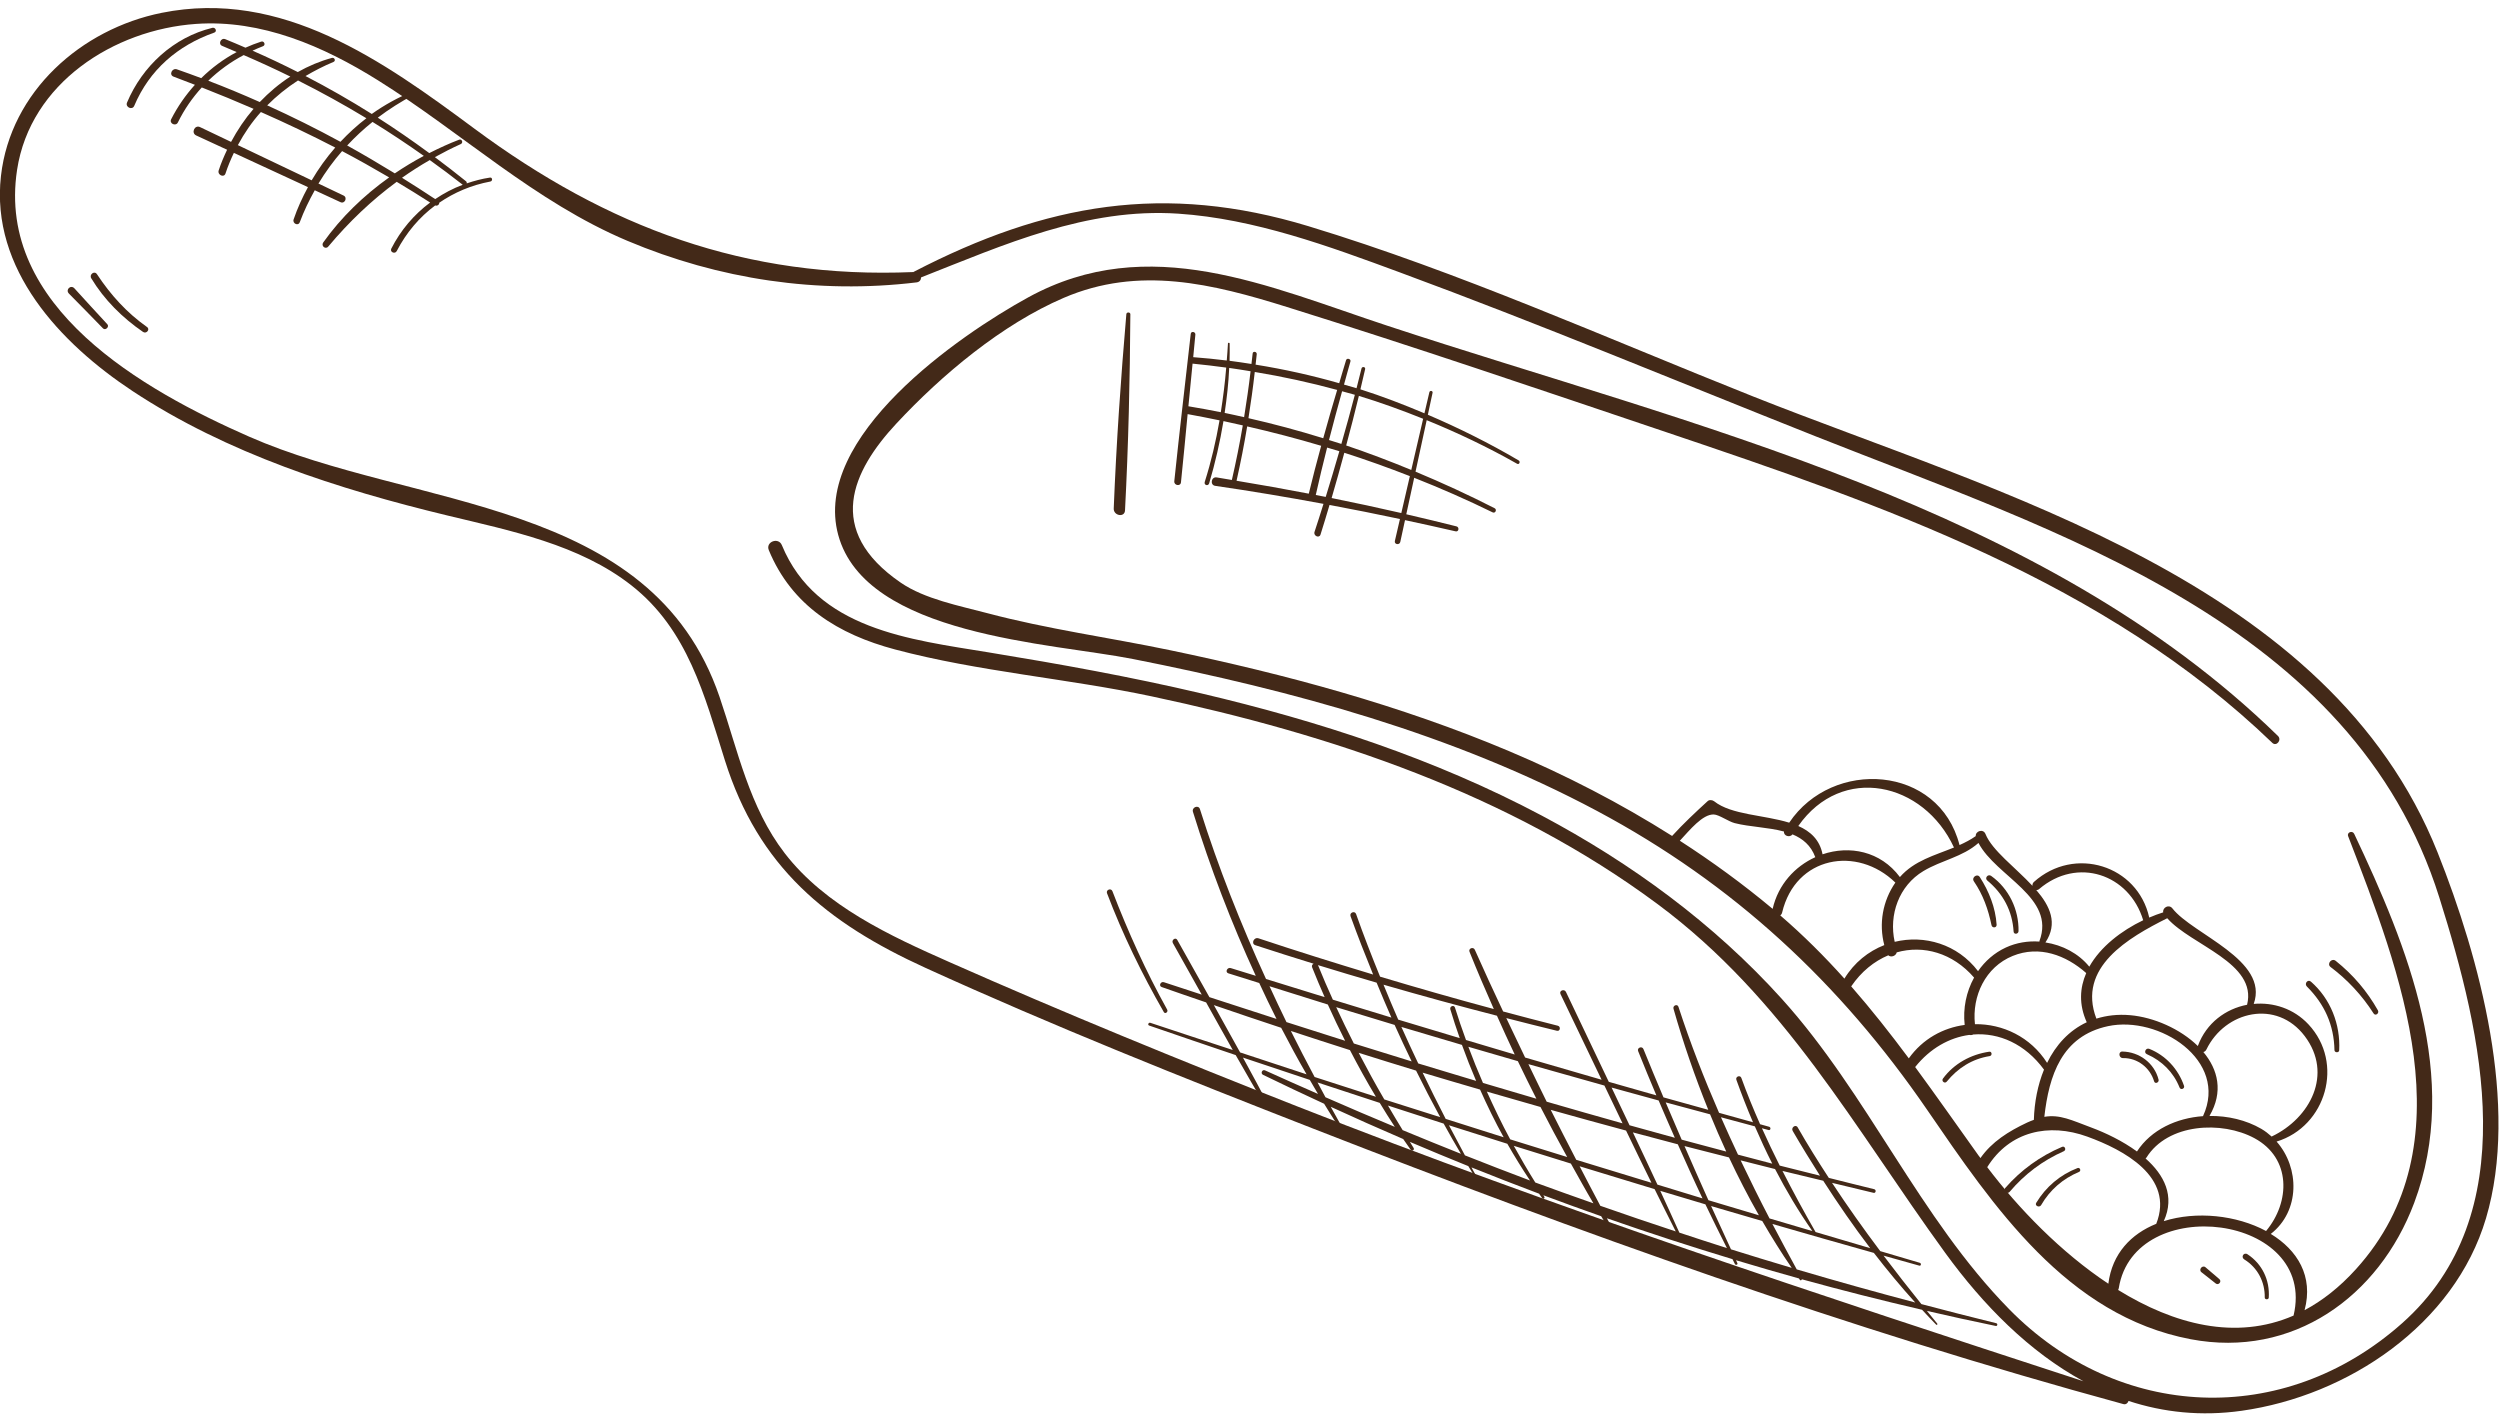 <svg width="195" height="111" viewBox="0 0 195 111" fill="none" xmlns="http://www.w3.org/2000/svg">
<path d="M65.38 41.723C67.52 49.609 82.041 50.15 88.365 51.402C100.84 53.871 113.292 57.236 124.568 63.253C135.202 68.928 143.522 76.662 150.315 86.564C155.479 94.091 161.217 102.625 170.877 104.46C178.828 105.97 185.557 101.157 188.307 93.823C191.958 84.087 187.814 73.881 183.629 65.043C183.491 64.752 183.038 64.917 183.156 65.225C187.193 75.729 192.564 89.274 183.765 98.995C182.478 100.417 181.134 101.461 179.756 102.195C180.469 99.54 179.19 97.504 177.121 96.246C179.414 94.462 179.379 91.083 177.574 89.043C181.445 87.858 182.872 82.913 180.06 79.901C178.907 78.666 177.315 78.165 175.791 78.305C177.012 74.877 171.023 72.881 169.449 70.856C169.174 70.501 168.661 70.8 168.73 71.163C168.373 71.273 168.007 71.415 167.64 71.571C166.738 67.485 161.807 65.953 158.647 68.79C158.549 68.878 158.521 68.989 158.532 69.095C157.197 67.659 155.384 66.337 154.868 65.052C154.694 64.62 154.082 64.816 154.107 65.216C153.707 65.499 153.279 65.718 152.843 65.915C151.237 59.645 142.929 59.141 139.558 64.169C137.594 63.559 135.046 63.566 133.705 62.501C133.573 62.396 133.335 62.363 133.2 62.486C132.244 63.361 131.297 64.247 130.424 65.204C126.385 62.649 122.115 60.451 117.719 58.594C109.226 55.007 100.283 52.594 91.272 50.717C86.531 49.729 81.694 49.071 77.01 47.827C74.857 47.255 72.135 46.733 70.265 45.452C64.284 41.356 66.48 36.731 69.916 33.038C73.478 29.211 78.157 25.302 82.967 23.234C88.84 20.709 94.575 22.133 100.385 23.947C110.311 27.045 120.162 30.405 130.015 33.726C146.826 39.393 164.197 45.384 177.24 57.943C177.564 58.255 177.999 57.715 177.681 57.405C159.296 39.459 131.926 33.22 108.237 25.414C98.899 22.337 89.611 18.045 80.214 23.188C74.792 26.157 63.308 34.086 65.38 41.723ZM152.41 66.105C150.905 66.722 149.318 67.123 148.192 68.411C146.674 66.374 144.251 65.928 142.159 66.636C141.936 65.497 141.214 64.847 140.267 64.428C143.667 59.574 150.045 60.988 152.41 66.105ZM159.077 73.397C159.071 73.413 159.08 73.427 159.077 73.443C158.186 73.38 157.282 73.526 156.461 73.904C155.553 74.323 154.827 74.973 154.287 75.75C152.678 73.635 150.099 72.901 147.786 73.463C147.316 71.358 148.115 69.085 150.026 67.943C151.451 67.09 153.068 66.855 154.321 65.75C155.704 68.384 160.361 69.99 159.077 73.397ZM159.674 82.905C158.378 80.87 156.204 79.858 154.045 79.885C153.809 77.691 154.856 75.431 156.993 74.562C159.067 73.718 161.149 74.505 162.725 75.899C162.222 77.055 162.14 78.351 162.766 79.736C161.386 80.378 160.355 81.506 159.674 82.905ZM164.426 80.04C168.392 79.195 173.849 82.699 171.835 87.06C169.776 87.207 167.792 88.107 166.683 89.816C165.563 88.995 164.242 88.365 163.129 87.95C161.585 87.375 160.673 86.907 159.458 87.113C159.82 83.91 160.801 80.813 164.426 80.04ZM167.169 71.778C165.48 72.584 163.839 73.843 162.966 75.401C162.119 74.359 160.866 73.714 159.543 73.511C160.533 72.024 159.91 70.678 158.829 69.422C158.901 69.429 158.977 69.411 159.052 69.347C162.029 66.806 166.081 68.176 167.169 71.778ZM175.271 78.372C173.607 78.69 172.1 79.789 171.442 81.561C171.438 81.572 171.44 81.582 171.436 81.594C170.06 80.246 167.989 79.346 166.161 79.185C165.175 79.098 164.303 79.211 163.517 79.453C161.994 75.448 166.031 73.132 169.045 71.622C170.899 73.731 176.097 75.103 175.271 78.372ZM177.203 88.642C177.197 88.645 177.197 88.651 177.191 88.654C176.942 88.429 176.675 88.22 176.375 88.046C175.202 87.364 173.768 87.027 172.338 87.044C173.44 85.164 173.007 83.425 171.862 82.058C171.955 82.038 172.043 81.979 172.099 81.863C173.564 78.847 177.582 77.925 179.768 80.816C182.005 83.775 180.195 87.217 177.203 88.642ZM176.753 96.019C174.448 94.778 171.312 94.447 168.775 95.249C169.667 93.288 168.799 91.64 167.356 90.362C167.378 90.339 167.403 90.322 167.422 90.292C169.091 87.616 173.303 87.403 175.85 88.781C178.728 90.34 178.648 93.753 176.753 96.019ZM165.213 100.616C165.236 100.574 165.257 100.528 165.266 100.471C166.473 92.968 180.778 94.679 178.898 102.616C174.384 104.578 169.565 103.302 165.213 100.616ZM155.004 91.039C156.752 88.229 159.815 87.569 162.805 88.655C165.644 89.685 169.625 91.792 168.188 95.457C166.241 96.242 164.75 97.76 164.451 100.131C160.755 97.681 157.448 94.268 155.004 91.039ZM149.383 83.229C150.546 81.771 152.051 80.932 153.602 80.723C153.71 80.75 153.824 80.738 153.917 80.691C155.917 80.534 157.963 81.424 159.432 83.43C158.943 84.625 158.682 85.974 158.641 87.348C158.473 87.41 158.307 87.471 158.123 87.557C156.662 88.245 155.369 89.054 154.475 90.329C154.428 90.264 154.375 90.197 154.328 90.132C152.662 87.801 151.044 85.488 149.383 83.229ZM144.394 76.937C145.179 75.782 146.189 74.974 147.286 74.514C147.506 74.704 147.879 74.566 147.946 74.284C150.016 73.699 152.299 74.315 153.979 76.252C153.368 77.358 153.101 78.659 153.245 79.944C151.574 80.169 149.979 81.024 148.887 82.551C147.453 80.622 145.973 78.744 144.394 76.937ZM138.864 71.404C138.927 71.353 138.981 71.285 139.004 71.187C140.045 66.776 144.857 65.939 147.838 68.842C146.842 70.284 146.54 72.05 146.974 73.718C145.742 74.2 144.634 75.07 143.864 76.333C142.32 74.609 140.668 72.96 138.864 71.404ZM131.027 65.577C131.808 64.738 132.801 63.501 133.674 63.529C134.083 63.542 134.816 64.077 135.305 64.203C136.463 64.501 137.91 64.522 139.151 64.859C139.104 65.185 139.588 65.368 139.817 65.082C140.604 65.408 141.251 65.935 141.593 66.86C140.011 67.58 138.7 68.983 138.267 70.891C135.967 68.969 133.544 67.201 131.027 65.577Z" fill="#432918"/>
<path d="M10.342 30.505C17.722 35.379 26.385 38.153 34.912 40.212C39.815 41.396 45.19 42.469 49.255 45.663C53.656 49.121 54.941 54.232 56.545 59.32C59.158 67.611 64.444 71.964 72.193 75.496C82.116 80.019 92.286 84.073 102.442 88.038C123.131 96.114 144.188 103.68 165.628 109.521C165.824 109.574 165.972 109.439 166.027 109.273C168.74 110.162 171.677 110.487 174.847 110.041C183.144 108.873 191.449 103.316 193.908 95.026C196.511 86.251 193.432 74.77 190.133 66.492C181.695 45.318 155.863 38.523 136.733 30.92C125.274 26.366 113.869 21.228 102.059 17.643C90.852 14.24 81.592 15.854 71.277 21.199C71.266 21.205 71.26 21.214 71.25 21.22C58.189 21.778 47.39 17.738 36.987 10.022C29.866 4.74 21.989 -0.886 12.613 1.001C6.334 2.265 0.821 7.137 0.075 13.722C-0.75 20.998 4.718 26.79 10.342 30.505ZM1.332 13.245C2.367 6.48 8.882 2.317 15.281 1.866C20.4 1.505 25.235 3.611 29.474 6.26C36.053 10.373 41.707 15.734 48.935 18.783C56.075 21.795 63.802 22.955 71.495 22.026C71.735 21.997 71.842 21.82 71.844 21.638C78.334 19.084 84.757 16.188 91.908 16.666C97.861 17.064 103.644 19.201 109.191 21.248C120.083 25.267 130.818 29.747 141.608 34.03C160.38 41.482 183.532 48.584 190.263 69.994C193.639 80.733 196.96 94.706 187.349 103.226C178.103 111.422 165.239 110.801 156.724 102.126C149.691 94.961 145.715 85.373 138.982 77.912C133.686 72.044 127.228 67.319 120.262 63.619C111.915 59.186 102.871 56.24 93.694 54.083C88.222 52.797 82.688 51.799 77.142 50.89C70.962 49.877 63.701 49.097 60.984 42.52C60.716 41.872 59.698 42.262 59.967 42.912C61.764 47.254 65.389 49.481 69.817 50.659C76.34 52.393 83.25 52.917 89.859 54.322C103.83 57.293 117.709 61.919 129.288 70.517C139.209 77.884 144.64 87.97 151.732 97.73C154.698 101.812 158.289 105.449 162.509 107.738C141.895 101.008 121.352 94.233 101.156 86.287C92.065 82.71 83.01 79.008 74.075 75.053C69.43 72.997 64.392 70.68 61.207 66.55C58.447 62.971 57.552 58.536 56.123 54.353C50.802 38.775 32.339 39.736 19.426 34.056C11.181 30.429 -0.306 23.954 1.332 13.245Z" fill="#432918"/>
<path d="M87.855 24.501C87.87 24.326 88.169 24.333 88.168 24.512C88.136 29.612 88.016 34.721 87.751 39.815C87.721 40.39 86.848 40.229 86.871 39.664C87.073 34.604 87.421 29.545 87.855 24.501Z" fill="#432918"/>
<path d="M86.768 69.512C87.991 72.691 89.386 75.772 91.04 78.752C91.139 78.931 90.882 79.123 90.778 78.942C89.067 75.965 87.567 72.886 86.348 69.674C86.245 69.403 86.664 69.242 86.768 69.512Z" fill="#432918"/>
<path d="M89.632 79.992C91.88 80.768 94.132 81.536 96.385 82.298C97.195 83.717 98.011 85.133 98.847 86.536C98.918 86.656 99.126 86.542 99.061 86.42C98.371 85.104 97.664 83.797 96.951 82.492C98.687 83.078 100.426 83.654 102.164 84.232C102.378 84.597 102.584 84.966 102.803 85.327C101.426 84.718 100.046 84.121 98.673 83.49C98.45 83.387 98.296 83.728 98.515 83.835C100.093 84.606 101.684 85.354 103.282 86.093C103.614 86.628 103.939 87.167 104.283 87.694C104.369 87.825 104.551 87.684 104.477 87.554C104.246 87.147 104.026 86.739 103.799 86.331C105.671 87.191 107.554 88.031 109.45 88.845C109.648 89.129 109.842 89.416 110.045 89.696C110.147 89.836 110.354 89.683 110.261 89.539C110.16 89.382 110.069 89.222 109.969 89.065C111.481 89.711 113.002 90.341 114.528 90.957C114.73 91.289 114.924 91.625 115.13 91.954C115.172 92.02 115.263 91.949 115.227 91.884C115.074 91.609 114.927 91.333 114.775 91.057C116.525 91.76 118.283 92.445 120.05 93.109C120.134 93.227 120.212 93.349 120.297 93.466C120.372 93.569 120.526 93.456 120.457 93.35C120.431 93.311 120.407 93.27 120.382 93.231C121.88 93.791 123.383 94.335 124.892 94.866C125.09 95.192 125.282 95.522 125.482 95.846C125.559 95.971 125.779 95.852 125.709 95.723C125.583 95.49 125.464 95.256 125.339 95.024C128.581 96.157 131.847 97.221 135.133 98.214C135.198 98.341 135.259 98.47 135.325 98.597C135.384 98.711 135.572 98.644 135.515 98.524C135.48 98.449 135.446 98.373 135.41 98.297C137.041 98.788 138.676 99.264 140.316 99.719C140.342 99.756 140.366 99.795 140.393 99.831C140.448 99.907 140.536 99.855 140.543 99.783C143.657 100.644 146.785 101.435 149.922 102.163C150.286 102.554 150.648 102.946 151.023 103.326C151.071 103.375 151.152 103.296 151.109 103.245C150.837 102.914 150.57 102.582 150.3 102.25C152.087 102.661 153.876 103.058 155.668 103.425C155.807 103.453 155.84 103.243 155.705 103.21C153.749 102.733 151.808 102.228 149.868 101.719C148.861 100.47 147.881 99.21 146.918 97.939C147.847 98.199 148.775 98.465 149.706 98.721C149.847 98.76 149.881 98.539 149.744 98.499C148.714 98.2 147.689 97.889 146.66 97.588C145.353 95.85 144.098 94.079 142.898 92.262C143.978 92.521 145.057 92.787 146.138 93.041C146.32 93.084 146.366 92.8 146.187 92.757C145.004 92.471 143.827 92.169 142.647 91.875C141.807 90.588 140.989 89.282 140.218 87.933C140.066 87.667 139.677 87.949 139.831 88.214C140.513 89.391 141.228 90.553 141.96 91.704C140.913 91.441 139.863 91.185 138.817 90.916C138.334 89.956 137.873 88.986 137.431 88.004C137.604 88.05 137.777 88.098 137.95 88.144C138.113 88.187 138.154 87.931 137.994 87.887C137.758 87.823 137.523 87.755 137.287 87.69C136.763 86.509 136.271 85.308 135.824 84.076C135.733 83.825 135.347 83.974 135.437 84.225C135.836 85.337 136.267 86.443 136.733 87.536C135.85 87.295 134.97 87.044 134.087 86.8C132.921 84.125 131.852 81.392 130.92 78.533C130.836 78.277 130.46 78.429 130.533 78.682C131.286 81.326 132.196 83.969 133.246 86.566C132.081 86.242 130.915 85.922 129.751 85.594C129.221 84.343 128.699 83.088 128.188 81.828C128.081 81.564 127.669 81.722 127.774 81.987C128.235 83.144 128.711 84.294 129.197 85.44C127.96 85.09 126.722 84.738 125.486 84.383C124.374 82.044 123.263 79.704 122.144 77.37C122.018 77.107 121.591 77.268 121.717 77.534C122.781 79.764 123.854 81.992 124.924 84.22C122.934 83.648 120.946 83.071 118.959 82.487C118.464 81.465 117.977 80.437 117.49 79.41C118.806 79.745 120.122 80.084 121.443 80.402C121.695 80.463 121.759 80.069 121.511 80.007C120.085 79.65 118.665 79.272 117.245 78.895C116.494 77.301 115.753 75.7 115.036 74.081C114.921 73.822 114.516 73.974 114.622 74.24C115.223 75.738 115.86 77.225 116.518 78.705C113.547 77.908 110.59 77.062 107.645 76.178C106.989 74.569 106.357 72.946 105.775 71.295C105.676 71.013 105.24 71.181 105.342 71.462C105.895 72.994 106.489 74.509 107.104 76.014C104.113 75.111 101.131 74.178 98.164 73.189C97.806 73.069 97.558 73.607 97.918 73.726C99.428 74.223 100.944 74.697 102.461 75.169C102.365 75.22 102.294 75.321 102.346 75.453C102.652 76.235 102.986 77.006 103.323 77.776C101.798 77.306 100.273 76.835 98.749 76.361C96.781 72.075 95.042 67.692 93.595 63.113C93.482 62.754 92.94 62.966 93.05 63.323C94.401 67.687 96.037 71.966 97.951 76.114C97.3 75.911 96.648 75.713 95.997 75.51C95.725 75.425 95.533 75.83 95.809 75.919C96.611 76.178 97.418 76.42 98.22 76.675C98.66 77.613 99.097 78.553 99.568 79.476C97.822 78.915 96.076 78.347 94.332 77.776C93.498 76.286 92.66 74.799 91.825 73.311C91.692 73.074 91.353 73.324 91.483 73.559C92.231 74.9 92.987 76.239 93.736 77.58C92.751 77.257 91.766 76.938 90.783 76.612C90.533 76.529 90.356 76.899 90.61 76.989C91.762 77.399 92.921 77.789 94.077 78.188C94.769 79.426 95.454 80.666 96.155 81.899C94.012 81.19 91.863 80.498 89.724 79.778C89.589 79.734 89.49 79.943 89.632 79.992ZM103.57 78.353C103.998 79.306 104.449 80.249 104.919 81.181C103.392 80.701 101.868 80.212 100.344 79.724C99.887 78.797 99.456 77.861 99.021 76.926C100.535 77.407 102.051 77.884 103.57 78.353ZM132.796 93.475C131.623 93.121 130.453 92.757 129.28 92.4C128.651 91.038 128.005 89.683 127.365 88.326C128.533 88.638 129.7 88.951 130.869 89.256C131.5 90.667 132.13 92.079 132.796 93.475ZM131.391 89.394C132.546 89.694 133.703 89.985 134.86 90.279C135.583 91.815 136.356 93.326 137.194 94.793C135.881 94.401 134.568 94.011 133.257 93.616C132.622 92.214 132.007 90.804 131.391 89.394ZM128.812 92.257C126.856 91.662 124.899 91.067 122.946 90.464C122.274 89.168 121.611 87.87 120.956 86.568C122.912 87.117 124.871 87.658 126.833 88.185C127.491 89.543 128.143 90.905 128.812 92.257ZM122.241 90.249C120.759 89.791 119.277 89.332 117.796 88.869C117.138 87.65 116.541 86.404 115.974 85.144C117.367 85.55 118.761 85.951 120.158 86.345C120.833 87.658 121.528 88.959 122.241 90.249ZM117.285 88.707C115.776 88.235 114.271 87.75 112.763 87.273C112.145 86.078 111.548 84.875 110.965 83.666C112.456 84.117 113.951 84.551 115.445 84.988C116.01 86.252 116.612 87.497 117.285 88.707ZM110.623 82.949C110.174 82.005 109.735 81.056 109.308 80.101C110.881 80.573 112.456 81.04 114.032 81.502C114.374 82.45 114.743 83.386 115.139 84.31C113.633 83.859 112.126 83.409 110.623 82.949ZM112.335 87.138C110.882 86.677 109.428 86.221 107.976 85.756C107.277 84.559 106.617 83.344 105.976 82.119C107.467 82.588 108.959 83.054 110.454 83.508C111.058 84.73 111.682 85.941 112.335 87.138ZM105.599 81.392C105.122 80.458 104.665 79.513 104.223 78.558C105.74 79.025 107.259 79.487 108.78 79.944C109.21 80.899 109.653 81.848 110.11 82.79C108.605 82.329 107.101 81.863 105.599 81.392ZM107.376 76.648C107.754 77.558 108.129 78.47 108.529 79.37C107.006 78.907 105.483 78.442 103.962 77.975C103.561 77.087 103.168 76.194 102.804 75.282C102.803 75.28 102.802 75.281 102.801 75.279C104.322 75.75 105.848 76.202 107.376 76.648ZM118.148 82.252C116.88 81.878 115.614 81.499 114.348 81.121C114.045 80.286 113.75 79.447 113.486 78.589C113.413 78.35 113.056 78.491 113.125 78.728C113.347 79.487 113.601 80.231 113.86 80.974C112.259 80.495 110.659 80.015 109.061 79.53C108.663 78.63 108.291 77.717 107.914 76.806C110.851 77.657 113.8 78.466 116.762 79.227C117.215 80.239 117.67 81.25 118.148 82.252ZM119.838 85.7C118.447 85.295 117.059 84.883 115.671 84.469C115.268 83.542 114.889 82.602 114.533 81.65C115.819 82.025 117.104 82.402 118.392 82.771C118.863 83.752 119.345 84.729 119.838 85.7ZM126.559 87.621C124.583 87.068 122.61 86.503 120.64 85.931C120.155 84.96 119.69 83.979 119.214 83.003C121.189 83.567 123.166 84.124 125.145 84.674C125.617 85.655 126.085 86.639 126.559 87.621ZM130.636 88.746C129.457 88.425 128.28 88.099 127.104 87.771C126.64 86.789 126.169 85.811 125.703 84.83C126.926 85.169 128.15 85.505 129.374 85.838C129.788 86.81 130.208 87.78 130.636 88.746ZM134.647 89.821C133.487 89.514 132.327 89.208 131.17 88.893C130.749 87.926 130.335 86.956 129.922 85.986C131.076 86.3 132.231 86.608 133.386 86.917C133.785 87.893 134.204 88.862 134.647 89.821ZM138.236 90.764C137.344 90.534 136.455 90.296 135.565 90.062C135.109 89.096 134.667 88.124 134.236 87.146C135.117 87.381 135.996 87.623 136.878 87.856C137.302 88.837 137.752 89.81 138.236 90.764ZM141.365 96.025C140.251 95.695 139.136 95.37 138.023 95.038C137.24 93.534 136.494 92.026 135.771 90.509C136.665 90.734 137.559 90.965 138.454 91.186C139.322 92.861 140.284 94.486 141.365 96.025ZM145.877 97.358C144.455 96.941 143.035 96.519 141.615 96.099C140.706 94.518 139.849 92.934 139.032 91.332C140.091 91.593 141.151 91.842 142.211 92.097C143.367 93.894 144.581 95.658 145.877 97.358ZM140.145 99.012C139.495 97.827 138.866 96.648 138.248 95.469C140.883 96.234 143.521 96.986 146.162 97.727C147.19 99.057 148.26 100.353 149.387 101.596C146.287 100.777 143.206 99.917 140.145 99.012ZM135.017 97.448C134.494 96.325 133.978 95.199 133.466 94.072C134.794 94.465 136.125 94.852 137.455 95.239C138.182 96.487 138.938 97.714 139.753 98.893C138.169 98.423 136.591 97.942 135.017 97.448ZM130.99 96.145C130.501 95.055 130 93.971 129.501 92.886C130.674 93.239 131.847 93.591 133.021 93.939C133.57 95.082 134.127 96.221 134.701 97.352C133.46 96.961 132.226 96.551 130.99 96.145ZM123.21 90.969C125.158 91.569 127.108 92.165 129.06 92.753C129.606 93.854 130.151 94.955 130.707 96.051C128.74 95.403 126.778 94.739 124.825 94.052C124.277 93.026 123.746 91.997 123.21 90.969ZM119.753 92.235C119.163 91.293 118.608 90.338 118.075 89.374C119.558 89.84 121.044 90.3 122.529 90.759C123.109 91.796 123.681 92.839 124.286 93.859C122.774 93.324 121.259 92.794 119.753 92.235ZM114.264 90.118C113.841 89.338 113.426 88.556 113.017 87.772C114.534 88.257 116.052 88.737 117.572 89.215C118.128 90.187 118.715 91.144 119.342 92.08C117.643 91.446 115.954 90.783 114.264 90.118ZM108.261 86.233C109.709 86.704 111.156 87.177 112.606 87.641C113.043 88.432 113.49 89.218 113.951 89.997C112.432 89.397 110.919 88.775 109.407 88.15C109.011 87.516 108.64 86.873 108.261 86.233ZM102.768 84.432C104.384 84.967 106.002 85.497 107.62 86.025C108.007 86.652 108.385 87.284 108.795 87.896C106.988 87.144 105.185 86.375 103.387 85.585C103.177 85.202 102.975 84.816 102.768 84.432ZM100.688 80.416C102.222 80.919 103.756 81.421 105.295 81.908C105.936 83.141 106.602 84.36 107.321 85.548C105.726 85.036 104.132 84.523 102.539 84.005C101.901 82.814 101.289 81.617 100.688 80.416ZM94.681 78.398C96.427 78.999 98.177 79.589 99.931 80.168C100.567 81.391 101.221 82.605 101.912 83.798C100.182 83.235 98.457 82.659 96.73 82.089C96.054 80.856 95.368 79.627 94.681 78.398Z" fill="#432918"/>
<path d="M13.876 9.549C14.374 8.532 15.006 7.625 15.739 6.821C17.1 7.353 18.445 7.91 19.778 8.489C19.097 9.279 18.514 10.15 18.023 11.068C17.216 10.683 16.408 10.298 15.601 9.913C15.183 9.714 14.883 10.371 15.302 10.565C16.106 10.937 16.91 11.309 17.714 11.68C17.465 12.206 17.237 12.74 17.058 13.291C16.943 13.645 17.472 13.891 17.588 13.534C17.773 12.969 17.998 12.439 18.242 11.924C20.168 12.815 22.095 13.706 24.022 14.596C23.585 15.403 23.199 16.24 22.902 17.115C22.794 17.432 23.261 17.656 23.381 17.335C23.71 16.455 24.11 15.631 24.551 14.841C25.221 15.151 25.89 15.46 26.56 15.77C26.894 15.924 27.128 15.41 26.798 15.252C26.145 14.941 25.492 14.629 24.839 14.318C25.384 13.414 25.999 12.57 26.683 11.786C27.921 12.438 29.142 13.126 30.354 13.837C28.374 15.247 26.606 16.951 25.21 18.914C25.022 19.178 25.389 19.487 25.601 19.235C27.24 17.282 28.995 15.615 30.943 14.182C31.818 14.704 32.687 15.241 33.55 15.797C32.297 16.73 31.256 17.948 30.522 19.391C30.386 19.659 30.807 19.849 30.944 19.585C31.692 18.142 32.712 16.942 33.944 16.025C34.108 16.089 34.275 15.955 34.261 15.814C35.432 15.009 36.772 14.438 38.249 14.159C38.442 14.123 38.418 13.822 38.219 13.851C37.592 13.942 36.991 14.106 36.404 14.304C36.416 14.247 36.409 14.187 36.349 14.138C35.551 13.493 34.739 12.869 33.92 12.257C34.572 11.898 35.24 11.552 35.942 11.237C36.155 11.141 36.032 10.811 35.811 10.896C35.02 11.197 34.246 11.555 33.484 11.941C32.172 10.977 30.835 10.052 29.468 9.178C30.334 8.524 31.263 7.93 32.259 7.405C32.411 7.325 32.328 7.081 32.16 7.149C31.033 7.605 29.977 8.194 28.999 8.889C27.318 7.832 25.594 6.847 23.829 5.932C24.521 5.527 25.241 5.151 26.011 4.832C26.216 4.747 26.096 4.461 25.89 4.517C24.952 4.77 24.062 5.149 23.227 5.62C22.067 5.033 20.892 4.475 19.696 3.952C19.964 3.831 20.233 3.71 20.512 3.606C20.747 3.519 20.608 3.169 20.373 3.245C19.951 3.38 19.544 3.542 19.147 3.72C18.623 3.496 18.103 3.267 17.572 3.056C17.228 2.919 16.987 3.44 17.331 3.58C17.711 3.735 18.084 3.902 18.461 4.062C17.438 4.604 16.513 5.292 15.696 6.096C15.065 5.862 14.435 5.626 13.798 5.408C13.422 5.28 13.156 5.836 13.537 5.977C14.096 6.184 14.649 6.4 15.203 6.614C14.48 7.416 13.852 8.314 13.349 9.305C13.184 9.639 13.713 9.882 13.876 9.549ZM31.357 13.866C32.052 13.376 32.771 12.915 33.522 12.485C34.39 13.109 35.249 13.747 36.093 14.412C35.33 14.698 34.614 15.079 33.946 15.53C33.091 14.962 32.228 14.409 31.357 13.866ZM27.08 11.348C27.692 10.692 28.349 10.077 29.057 9.51C30.417 10.347 31.749 11.233 33.058 12.159C32.281 12.572 31.525 13.028 30.795 13.523C29.571 12.773 28.335 12.043 27.08 11.348ZM26.555 11.061C24.686 10.043 22.78 9.096 20.843 8.218C21.566 7.494 22.365 6.843 23.245 6.276C25.063 7.19 26.841 8.171 28.579 9.223C27.852 9.777 27.179 10.396 26.555 11.061ZM20.349 8.739C22.312 9.605 24.247 10.524 26.149 11.51C25.458 12.301 24.844 13.158 24.31 14.065C22.391 13.15 20.472 12.235 18.553 11.32C19.06 10.378 19.655 9.513 20.349 8.739ZM16.246 6.297C17.062 5.508 17.986 4.835 19.008 4.296C20.237 4.828 21.452 5.384 22.647 5.973C21.775 6.532 20.98 7.208 20.262 7.959C18.938 7.371 17.601 6.812 16.246 6.297Z" fill="#432918"/>
<path d="M9.909 7.996C11.104 5.159 13.545 2.902 16.565 2.171C16.808 2.112 16.96 2.457 16.709 2.545C13.863 3.545 11.652 5.452 10.471 8.254C10.317 8.621 9.754 8.363 9.909 7.996Z" fill="#432918"/>
<path d="M91.595 37.534C91.56 37.871 92.08 37.961 92.115 37.624C92.3 35.851 92.465 34.076 92.635 32.301C93.47 32.451 94.298 32.617 95.124 32.787C94.845 34.398 94.475 35.997 93.97 37.59C93.889 37.844 94.242 37.948 94.316 37.697C94.789 36.103 95.16 34.482 95.431 32.846C95.936 32.951 96.436 33.068 96.938 33.181C96.695 34.606 96.41 36.025 96.085 37.438C95.689 37.373 95.294 37.3 94.898 37.238C94.472 37.171 94.36 37.835 94.785 37.896C97.612 38.306 100.426 38.781 103.232 39.301C103.003 40.03 102.776 40.759 102.533 41.485C102.428 41.797 102.899 42.011 102.999 41.699C103.245 40.931 103.473 40.158 103.703 39.386C105.538 39.73 107.369 40.095 109.196 40.483C109.064 41.055 108.927 41.626 108.799 42.199C108.738 42.47 109.162 42.54 109.222 42.272C109.349 41.706 109.468 41.138 109.591 40.571C110.908 40.853 112.225 41.141 113.538 41.445C113.787 41.503 113.848 41.118 113.605 41.057C112.303 40.726 110.997 40.417 109.69 40.113C109.895 39.164 110.103 38.216 110.307 37.268C112.369 38.083 114.41 38.976 116.429 39.966C116.638 40.068 116.783 39.745 116.579 39.64C114.557 38.607 112.498 37.659 110.411 36.79C110.699 35.451 110.995 34.114 111.282 32.774C113.676 33.749 116.03 34.867 118.336 36.175C118.499 36.267 118.614 36.006 118.456 35.913C116.158 34.562 113.791 33.384 111.373 32.35C111.495 31.778 111.617 31.207 111.741 30.635C111.775 30.475 111.528 30.435 111.491 30.592C111.363 31.141 111.234 31.69 111.106 32.238C109.465 31.545 107.805 30.907 106.113 30.368C106.235 29.842 106.364 29.318 106.481 28.791C106.521 28.609 106.24 28.563 106.197 28.742C106.074 29.257 105.939 29.768 105.81 30.281C105.486 30.18 105.158 30.095 104.832 29.999C105.003 29.398 105.157 28.792 105.335 28.193C105.393 27.998 105.056 27.896 104.995 28.088C104.805 28.686 104.639 29.291 104.457 29.891C102.32 29.28 100.146 28.796 97.936 28.442C97.965 28.17 98.001 27.899 98.026 27.627C98.045 27.421 97.727 27.365 97.707 27.572C97.68 27.845 97.643 28.117 97.613 28.39C97.045 28.303 96.478 28.212 95.906 28.142C95.918 27.693 95.921 27.244 95.913 26.794C95.912 26.719 95.784 26.715 95.781 26.789C95.761 27.237 95.718 27.676 95.687 28.12C94.819 28.017 93.949 27.921 93.071 27.859C93.127 27.273 93.182 26.687 93.239 26.102C93.261 25.869 92.905 25.805 92.878 26.04C92.446 29.87 91.995 33.7 91.595 37.534ZM104.299 30.414C103.923 31.666 103.561 32.923 103.212 34.183C101.291 33.586 99.346 33.064 97.38 32.617C97.568 31.42 97.737 30.22 97.872 29.014C100.049 29.374 102.191 29.84 104.299 30.414ZM105.678 30.793C105.35 32.078 104.986 33.351 104.626 34.626C104.306 34.52 103.983 34.425 103.662 34.323C103.989 33.051 104.33 31.784 104.684 30.519C105.015 30.612 105.349 30.695 105.678 30.793ZM110.08 36.656C108.406 35.967 106.715 35.323 105.002 34.747C105.342 33.461 105.685 32.175 105.992 30.88C107.687 31.394 109.354 32.001 111.005 32.664C110.693 33.993 110.391 35.326 110.08 36.656ZM103.866 38.847C104.209 37.673 104.54 36.496 104.857 35.316C106.578 35.867 108.28 36.479 109.969 37.138C109.745 38.098 109.525 39.058 109.302 40.018C107.495 39.603 105.683 39.213 103.866 38.847ZM103.405 38.759C103.147 38.708 102.888 38.661 102.63 38.61C102.905 37.372 103.205 36.139 103.515 34.91C103.833 35.006 104.153 35.097 104.469 35.196C104.128 36.388 103.772 37.575 103.405 38.759ZM97.28 33.259C99.226 33.704 101.149 34.207 103.051 34.772C102.713 36.012 102.386 37.256 102.085 38.506C100.212 38.146 98.335 37.809 96.451 37.499C96.767 36.091 97.045 34.679 97.28 33.259ZM95.523 32.207C95.694 31.044 95.827 29.875 95.878 28.699C96.437 28.775 96.99 28.869 97.545 28.958C97.405 30.157 97.232 31.349 97.04 32.539C96.535 32.427 96.031 32.31 95.523 32.207ZM92.695 31.689C92.801 30.58 92.915 29.472 93.02 28.363C93.902 28.447 94.775 28.556 95.645 28.672C95.551 29.844 95.403 31.001 95.223 32.152C94.383 31.987 93.542 31.826 92.695 31.689Z" fill="#432918"/>
<path d="M155.309 68.319C156.693 69.309 157.472 70.932 157.446 72.625C157.442 72.867 157.077 72.917 157.061 72.663C156.963 71.047 156.248 69.713 155.011 68.683C154.775 68.487 155.064 68.143 155.309 68.319Z" fill="#432918"/>
<path d="M154.424 68.41C155.141 69.528 155.649 70.789 155.736 72.123C155.753 72.386 155.389 72.411 155.337 72.162C155.078 70.922 154.681 69.795 153.962 68.744C153.755 68.44 154.226 68.102 154.424 68.41Z" fill="#432918"/>
<path d="M180.247 76.565C181.782 77.9 182.564 79.91 182.457 81.925C182.446 82.133 182.092 82.121 182.088 81.912C182.05 79.949 181.319 78.329 179.935 76.946C179.716 76.727 180.004 76.354 180.247 76.565Z" fill="#432918"/>
<path d="M182.184 74.945C183.53 76.021 184.629 77.304 185.476 78.806C185.605 79.033 185.286 79.279 185.14 79.049C184.243 77.646 183.118 76.429 181.787 75.429C181.465 75.187 181.868 74.693 182.184 74.945Z" fill="#432918"/>
<path d="M151.551 84.127C152.416 82.955 153.731 82.241 155.161 82.033C155.381 82.001 155.412 82.341 155.195 82.376C153.821 82.597 152.72 83.3 151.845 84.367C151.688 84.558 151.406 84.323 151.551 84.127Z" fill="#432918"/>
<path d="M167.645 81.81C168.929 82.323 169.907 83.393 170.354 84.694C170.432 84.921 170.096 85.051 170.006 84.828C169.525 83.628 168.631 82.745 167.454 82.225C167.183 82.106 167.372 81.702 167.645 81.81Z" fill="#432918"/>
<path d="M165.539 82.02C166.859 82.041 168.042 82.916 168.369 84.212C168.426 84.439 168.09 84.579 168.021 84.346C167.704 83.276 166.716 82.51 165.589 82.531C165.258 82.537 165.212 82.015 165.539 82.02Z" fill="#432918"/>
<path d="M156.398 92.675C157.628 91.265 159.123 90.182 160.847 89.453C161.065 89.361 161.193 89.699 160.978 89.794C159.328 90.525 157.914 91.586 156.751 92.965C156.561 93.19 156.204 92.897 156.398 92.675Z" fill="#432918"/>
<path d="M158.826 93.82C159.584 92.571 160.681 91.637 162.046 91.109C162.241 91.034 162.354 91.331 162.162 91.411C160.909 91.931 159.887 92.819 159.21 93.996C159.074 94.231 158.686 94.051 158.826 93.82Z" fill="#432918"/>
<path d="M175.306 97.834C176.451 98.585 177.055 99.858 176.963 101.217C176.951 101.393 176.646 101.384 176.65 101.206C176.673 99.993 176.095 98.878 175.055 98.236C174.763 98.056 175.014 97.643 175.306 97.834Z" fill="#432918"/>
<path d="M172.031 98.849C172.39 99.155 172.748 99.461 173.107 99.768C173.324 99.953 173.051 100.287 172.826 100.11C172.456 99.818 172.085 99.527 171.715 99.235C171.462 99.036 171.787 98.64 172.031 98.849Z" fill="#432918"/>
<path d="M7.563 21.386C8.63 23.002 9.883 24.389 11.47 25.51C11.73 25.694 11.417 26.068 11.158 25.891C9.548 24.788 8.132 23.385 7.119 21.708C6.938 21.409 7.366 21.088 7.563 21.386Z" fill="#432918"/>
<path d="M5.811 22.498C6.657 23.437 7.519 24.363 8.374 25.294C8.553 25.489 8.221 25.806 8.034 25.614C7.15 24.71 6.272 23.8 5.38 22.904C5.077 22.6 5.521 22.175 5.811 22.498Z" fill="#432918"/>
</svg>
